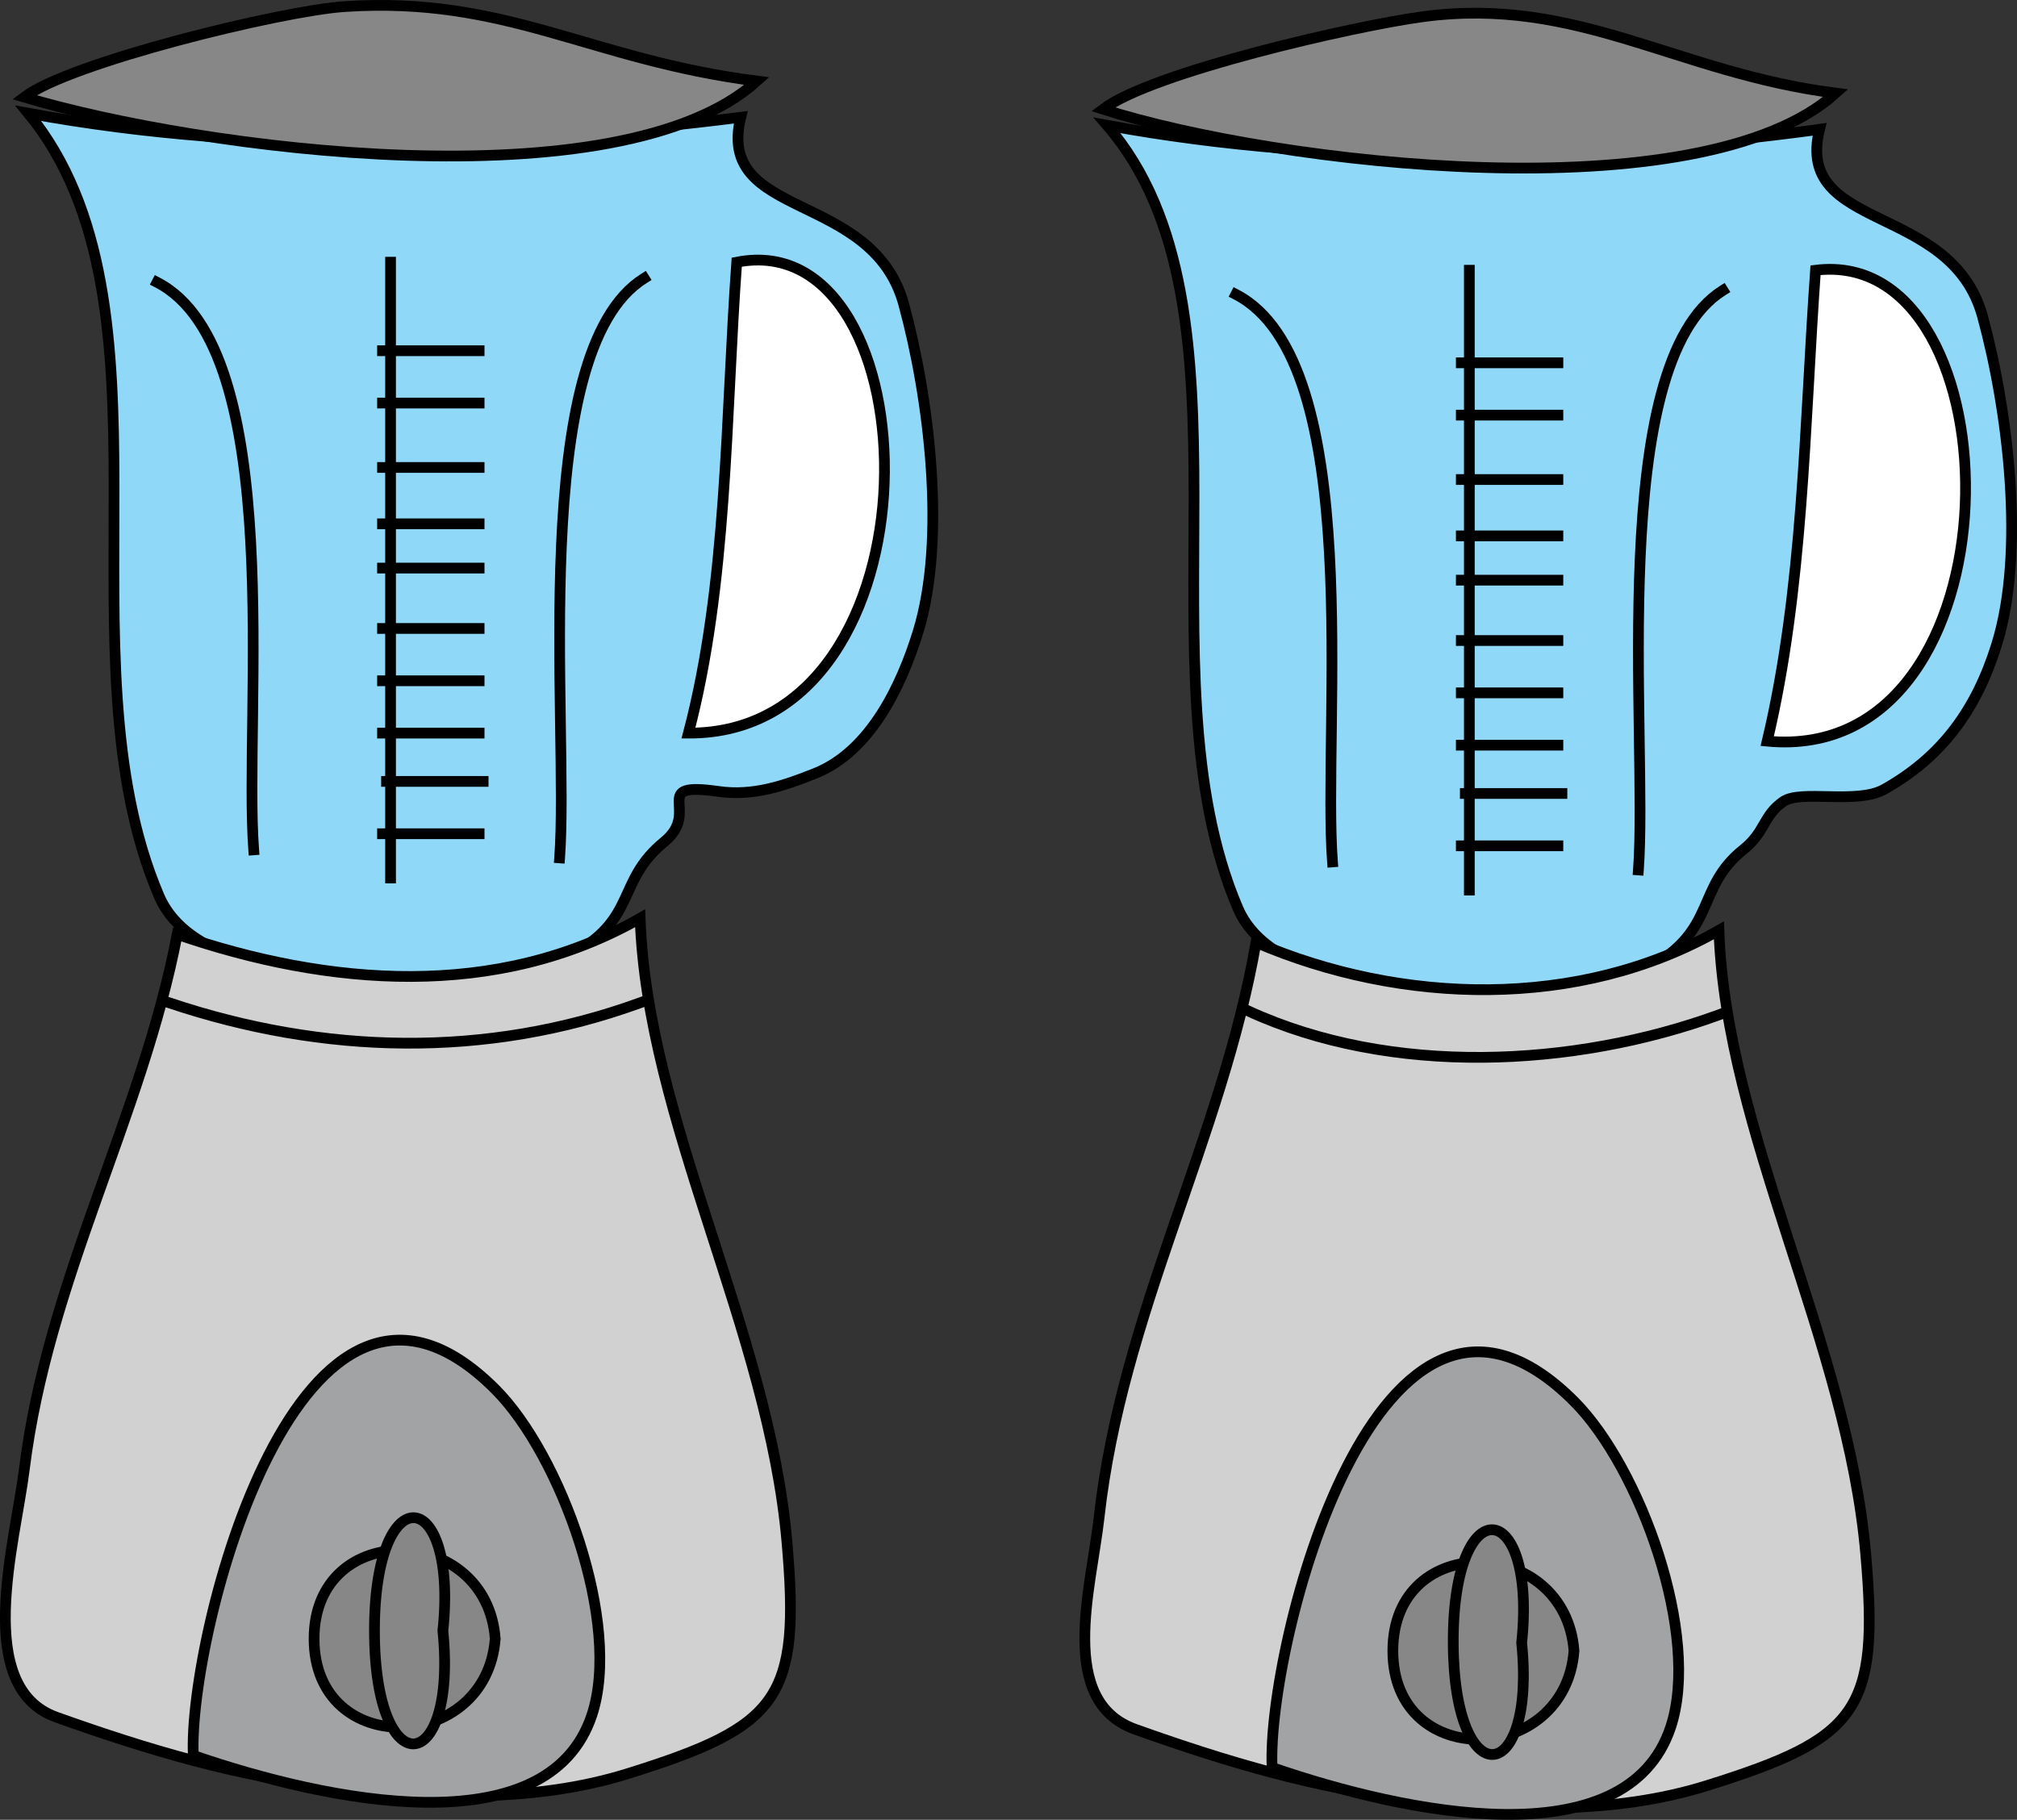 <svg xmlns="http://www.w3.org/2000/svg" xmlns:xlink="http://www.w3.org/1999/xlink" version="1.1" id="Layer_1" x="0px" y="0px" enable-background="new 0 0 822.05 841.89" xml:space="preserve" viewBox="222.98 253.54 375.81 339.09">
<rect x="222.98" y="253.54" width="375.81" height="339.09" fill="#333333" stroke="none"/>
<path fill-rule="evenodd" clip-rule="evenodd" fill="#90D8F8" stroke="#000000" stroke-width="2" stroke-linecap="square" stroke-miterlimit="10" d="  M429.25,276.894c29.685,34.396,5.399,101.598,24.375,145.875c6.475,15.106,34.574,15.375,48.375,15.375  c8.434,0,20.98-0.334,28.5-4.5c12.378-6.858,8.445-14.706,17.25-21.75c4.263-3.41,3.624-6.287,7.5-9  c3.222-2.255,13.727,0.558,18.75-2.25c10.908-6.097,17.257-14.974,21-27c5.415-17.397,2.061-43.945-2.625-61.125  c-5.832-21.382-35.123-15.636-30.375-34.875C518.252,283.534,472.756,284.847,429.25,276.894z"/>
<path fill-rule="evenodd" clip-rule="evenodd" fill="#FFFFFF" stroke="#000000" stroke-width="2" stroke-linecap="square" stroke-miterlimit="10" d="  M561.25,303.894c-2.069,28.968-2.276,59.427-9,87.75C600.39,396.208,599.474,299.13,561.25,303.894z"/>
<path fill-rule="evenodd" clip-rule="evenodd" fill="#878787" stroke="#000000" stroke-width="2" stroke-linecap="square" stroke-miterlimit="10" d="  M428.5,273.894c9.077-6.907,47.029-15.57,59.625-17.25c28.9-3.854,47.245,10.479,76.875,14.25  C539.864,293.527,460.877,284.212,428.5,273.894z"/>
<path fill-rule="evenodd" clip-rule="evenodd" fill="#D1D1D2" stroke="#000000" stroke-width="2" stroke-linecap="square" stroke-miterlimit="10" d="  M457,429.144c-6.343,36.576-25.003,69.03-29.25,107.25c-1.449,13.041-7.863,34.156,6.75,39.375  c16.956,6.056,33.803,11.087,51.75,13.125c17.963,2.039,37.27,2.838,54.75-2.625c28.226-8.82,32.146-13.956,29.611-43.098  c-3.441-39.579-26.047-78.466-27.361-116.277C517.165,441.746,484.079,440.782,457,429.144z"/>
<path fill-rule="evenodd" clip-rule="evenodd" fill="#A1A3A4" stroke="#000000" stroke-width="2" stroke-linecap="square" stroke-miterlimit="10" d="  M460,582.894c-1.087-22.105,19.668-104.832,56.25-68.25c12.335,12.335,23.691,43.674,18,60.75  C525.996,600.158,484.696,591.412,460,582.894z"/>
<path fill-rule="evenodd" clip-rule="evenodd" fill="#878787" stroke="#000000" stroke-width="2" stroke-linecap="square" stroke-miterlimit="10" d="  M516.25,561.144c-1.636,21.402-33.75,22.579-33.75,0S514.614,539.742,516.25,561.144z"/>
<path fill-rule="evenodd" clip-rule="evenodd" fill="#878787" stroke="#000000" stroke-width="2" stroke-linecap="square" stroke-miterlimit="10" d="  M506.5,559.644c2.733,26.826-12.646,28.691-12.75,0C493.644,530.583,509.354,532.561,506.5,559.644z"/>
<path fill="none" stroke="#000000" stroke-width="2" stroke-linecap="square" stroke-miterlimit="10" d="M455.5,441.894  c26.625,12.25,60.678,10.615,87.75,0.75"/>
<path fill="none" stroke="#000000" stroke-width="2" stroke-linecap="square" stroke-miterlimit="10" d="M453.25,308.394  c24.381,12.58,16.087,80.689,18,105.75"/>
<path fill="none" stroke="#000000" stroke-width="2" stroke-linecap="square" stroke-miterlimit="10" d="M544,307.644  c-21.94,13.727-13.922,83.138-15.75,108"/>
<line fill="none" stroke="#000000" stroke-width="2" stroke-linecap="square" stroke-miterlimit="10" x1="496.75" y1="303.894" x2="496.75" y2="419.394"/>
<line fill="none" stroke="#000000" stroke-width="2" stroke-linecap="square" stroke-miterlimit="10" x1="495.25" y1="321.144" x2="513.25" y2="321.144"/>
<line fill="none" stroke="#000000" stroke-width="2" stroke-linecap="square" stroke-miterlimit="10" x1="495.25" y1="330.894" x2="513.25" y2="330.894"/>
<line fill="none" stroke="#000000" stroke-width="2" stroke-linecap="square" stroke-miterlimit="10" x1="495.25" y1="342.894" x2="513.25" y2="342.894"/>
<line fill="none" stroke="#000000" stroke-width="2" stroke-linecap="square" stroke-miterlimit="10" x1="495.25" y1="353.394" x2="513.25" y2="353.394"/>
<line fill="none" stroke="#000000" stroke-width="2" stroke-linecap="square" stroke-miterlimit="10" x1="495.25" y1="361.644" x2="513.25" y2="361.644"/>
<line fill="none" stroke="#000000" stroke-width="2" stroke-linecap="square" stroke-miterlimit="10" x1="495.25" y1="372.894" x2="513.25" y2="372.894"/>
<line fill="none" stroke="#000000" stroke-width="2" stroke-linecap="square" stroke-miterlimit="10" x1="495.25" y1="382.644" x2="513.25" y2="382.644"/>
<line fill="none" stroke="#000000" stroke-width="2" stroke-linecap="square" stroke-miterlimit="10" x1="495.25" y1="392.394" x2="513.25" y2="392.394"/>
<line fill="none" stroke="#000000" stroke-width="2" stroke-linecap="square" stroke-miterlimit="10" x1="496" y1="401.394" x2="514" y2="401.394"/>
<line fill="none" stroke="#000000" stroke-width="2" stroke-linecap="square" stroke-miterlimit="10" x1="495.25" y1="411.144" x2="513.25" y2="411.144"/>
<path fill-rule="evenodd" clip-rule="evenodd" fill="#90D8F8" stroke="#000000" stroke-width="2" stroke-linecap="square" stroke-miterlimit="10" d="  M228.25,274.644c29.289,35.745,5.208,101.152,24.375,145.875c6.474,15.106,34.574,15.375,48.375,15.375  c8.489,0,20.903-0.371,28.5-4.5c12.312-6.692,8.229-13.646,17.25-21c7.034-5.734-3.06-11.258,10.125-9.375  c6.389,0.913,12.164-1.041,18-3.375c10.339-4.136,16.077-16.426,19.125-26.25c5.402-17.411,2.063-43.934-2.625-61.125  c-5.832-21.382-35.123-15.636-30.375-34.875C316.879,280.918,272.145,282.668,228.25,274.644z"/>
<path fill-rule="evenodd" clip-rule="evenodd" fill="#FFFFFF" stroke="#000000" stroke-width="2" stroke-linecap="square" stroke-miterlimit="10" d="  M360.25,302.394c-2.084,28.662-1.707,60.05-9,87.75C399.545,390.376,397.235,295.129,360.25,302.394z"/>
<path fill-rule="evenodd" clip-rule="evenodd" fill="#878787" stroke="#000000" stroke-width="2" stroke-linecap="square" stroke-miterlimit="10" d="  M227.5,271.644c8.496-6.465,47.968-16.098,59.625-16.875c30.295-2.02,45.653,9.901,76.875,13.875  C338.398,291.698,260.339,281.458,227.5,271.644z"/>
<path fill-rule="evenodd" clip-rule="evenodd" fill="#D1D1D2" stroke="#000000" stroke-width="2" stroke-linecap="square" stroke-miterlimit="10" d="  M256,427.644c-6.532,34.042-24.095,64.216-28.5,99.75c-1.694,13.665-9.65,40.536,6,46.125c16.956,6.056,33.802,11.087,51.75,13.125  c17.963,2.039,37.27,2.838,54.75-2.625c28.226-8.82,32.145-13.956,29.611-43.098c-3.441-39.566-26.046-78.447-27.361-116.277  C315.481,439.885,284.167,437.331,256,427.644z"/>
<path fill-rule="evenodd" clip-rule="evenodd" fill="#A1A3A4" stroke="#000000" stroke-width="2" stroke-linecap="square" stroke-miterlimit="10" d="  M259,580.644c-1.08-21.976,19.836-104.664,56.25-68.25c12.247,12.247,23.661,43.768,18,60.75  C324.996,597.908,283.696,589.162,259,580.644z"/>
<path fill-rule="evenodd" clip-rule="evenodd" fill="#878787" stroke="#000000" stroke-width="2" stroke-linecap="square" stroke-miterlimit="10" d="  M315.25,558.894c-1.635,21.402-33.75,22.579-33.75,0C281.5,536.437,313.646,537.429,315.25,558.894z"/>
<path fill-rule="evenodd" clip-rule="evenodd" fill="#878787" stroke="#000000" stroke-width="2" stroke-linecap="square" stroke-miterlimit="10" d="  M305.5,557.394c2.727,27.205-12.745,29.037-12.75,0C292.745,528.352,308.354,530.304,305.5,557.394z"/>
<path fill="none" stroke="#000000" stroke-width="2" stroke-linecap="square" stroke-miterlimit="10" d="M254.5,440.394  c28.729,9.642,59.125,10.431,87.75,0"/>
<path fill="none" stroke="#000000" stroke-width="2" stroke-linecap="square" stroke-miterlimit="10" d="M252.25,306.144  c24.38,12.58,16.087,80.689,18,105.75"/>
<path fill="none" stroke="#000000" stroke-width="2" stroke-linecap="square" stroke-miterlimit="10" d="M343,305.394  c-21.941,13.727-13.922,83.138-15.75,108"/>
<line fill="none" stroke="#000000" stroke-width="2" stroke-linecap="square" stroke-miterlimit="10" x1="295.75" y1="302.394" x2="295.75" y2="417.144"/>
<line fill="none" stroke="#000000" stroke-width="2" stroke-linecap="square" stroke-miterlimit="10" x1="294.25" y1="318.894" x2="312.25" y2="318.894"/>
<line fill="none" stroke="#000000" stroke-width="2" stroke-linecap="square" stroke-miterlimit="10" x1="294.25" y1="328.644" x2="312.25" y2="328.644"/>
<line fill="none" stroke="#000000" stroke-width="2" stroke-linecap="square" stroke-miterlimit="10" x1="294.25" y1="340.644" x2="312.25" y2="340.644"/>
<line fill="none" stroke="#000000" stroke-width="2" stroke-linecap="square" stroke-miterlimit="10" x1="294.25" y1="351.144" x2="312.25" y2="351.144"/>
<line fill="none" stroke="#000000" stroke-width="2" stroke-linecap="square" stroke-miterlimit="10" x1="294.25" y1="359.394" x2="312.25" y2="359.394"/>
<line fill="none" stroke="#000000" stroke-width="2" stroke-linecap="square" stroke-miterlimit="10" x1="294.25" y1="370.644" x2="312.25" y2="370.644"/>
<line fill="none" stroke="#000000" stroke-width="2" stroke-linecap="square" stroke-miterlimit="10" x1="294.25" y1="380.394" x2="312.25" y2="380.394"/>
<line fill="none" stroke="#000000" stroke-width="2" stroke-linecap="square" stroke-miterlimit="10" x1="294.25" y1="390.144" x2="312.25" y2="390.144"/>
<line fill="none" stroke="#000000" stroke-width="2" stroke-linecap="square" stroke-miterlimit="10" x1="295" y1="399.144" x2="313" y2="399.144"/>
<line fill="none" stroke="#000000" stroke-width="2" stroke-linecap="square" stroke-miterlimit="10" x1="294.25" y1="408.894" x2="312.25" y2="408.894"/>
</svg>